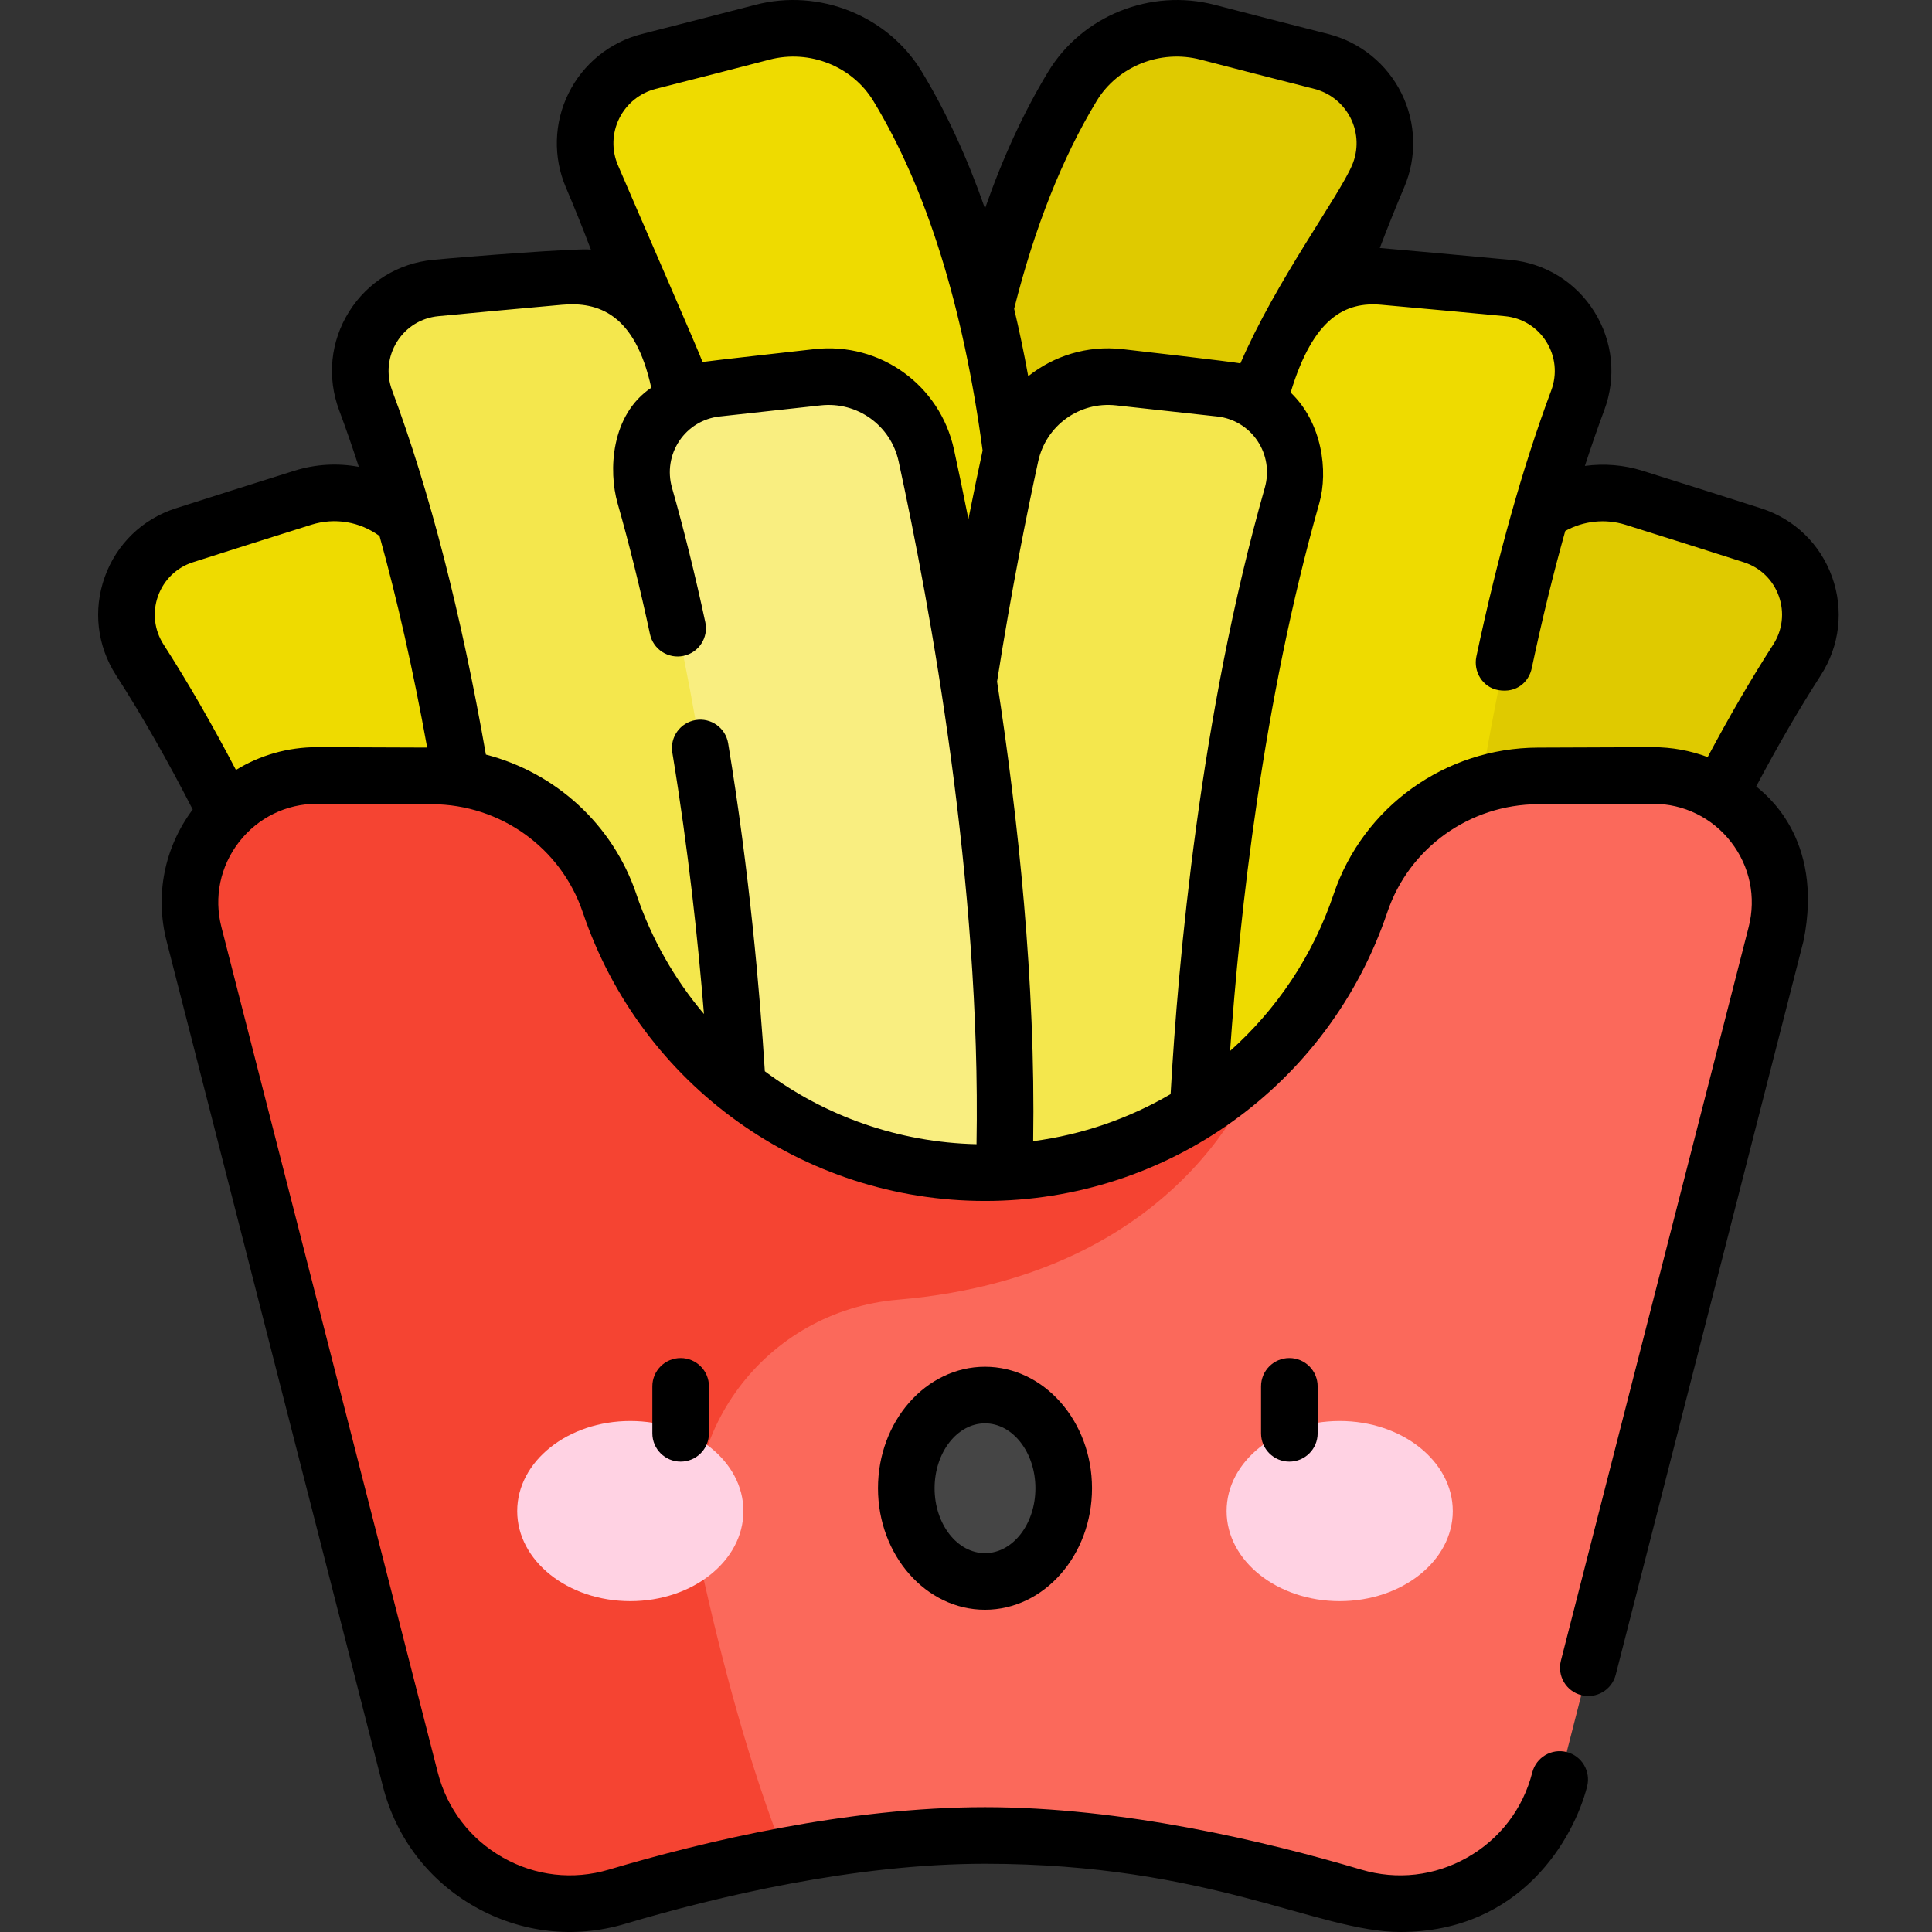 <svg height="512pt" viewBox="-26 0 512 512.001" width="512pt" xmlns="http://www.w3.org/2000/svg"><rect x="-26" y="0" width="512" height="512.001" fill="#333333" stroke="none"/><path d="m226.387 235.77s-15.223-135.254 31.797-212.863c7.391-12.203 22.039-17.965 35.844-14.367 9.277 2.418 20.289 5.238 30.109 7.738 13.293 3.383 20.465 17.82 15.078 30.438-12.91 30.254-32.281 85.523-31.375 143.156-7.199-4.523-81.453 45.898-81.453 45.898zm0 0" fill="#dfca00"/><path d="m243.684 235.77s15.223-135.254-31.797-212.863c-7.391-12.203-22.039-17.965-35.844-14.367-9.277 2.418-20.289 5.238-30.109 7.738-13.293 3.383-20.465 17.82-15.078 30.438 12.91 30.254 32.281 85.523 31.375 143.156 7.199-4.523 81.453 45.898 81.453 45.898zm0 0" fill="#eedb00"/><path d="m375.172 351.117s29.031-104.73 75.051-176.234c7.867-12.223 2.055-28.578-11.785-33.02-10.352-3.324-21.852-6.953-31.422-9.957-12.426-3.898-25.875 1.344-32.406 12.613-20.883 36.039-64.281 118.293-81.172 205.672 2.348-1.926 81.734.926 81.734.926zm0 0" fill="#dfca00"/><path d="m356.336 294.258s6.051-108.508 35.781-188.176c5.086-13.617-4.078-28.355-18.551-29.75-10.82-1.043-22.828-2.137-32.816-3.031-12.973-1.164-24.996 6.824-28.977 19.227-12.727 39.66-37.605 129.27-35.496 218.238 1.883-2.379 80.059-16.508 80.059-16.508zm0 0" fill="#eedb00"/><path d="m290.555 323.754s0-101.633 25.848-192.449c3.793-13.328-5.234-26.875-19.008-28.387l-26.824-2.941c-13.48-1.48-25.891 7.465-28.773 20.719-8.828 40.562-24.84 127.141-19.996 203.059 0-1.242 68.754 0 68.754 0zm0 0" fill="#f4e74d"/><path d="m86.102 351.117s-29.027-104.73-75.051-176.234c-7.863-12.223-2.051-28.578 11.789-33.02 10.352-3.324 21.848-6.953 31.418-9.957 12.43-3.898 25.879 1.344 32.406 12.613 20.887 36.039 64.285 118.293 81.176 205.672-2.348-1.926-81.738.926-81.738.926zm0 0" fill="#eedb00"/><path d="m106.676 294.258s-6.055-108.508-35.785-188.176c-5.086-13.617 4.078-28.355 18.551-29.75 10.82-1.043 22.828-2.137 32.816-3.031 12.973-1.164 24.996 6.824 28.977 19.227 12.727 39.66 37.605 129.27 35.496 218.238-1.883-2.379-80.055-16.508-80.055-16.508zm0 0" fill="#f4e74d"/><path d="m170.719 323.754s0-101.633-25.844-192.449c-3.793-13.328 5.23-26.875 19.004-28.387l26.824-2.941c13.484-1.48 25.891 7.465 28.777 20.719 8.828 40.562 24.84 127.141 19.992 203.059 0-1.242-68.754 0-68.754 0zm0 0" fill="#f9ee80"/><path d="m381.559 205.625c-21.266.078-40.223 13.598-47.027 33.75-14.008 41.508-53.262 71.391-99.496 71.391s-85.488-29.883-99.496-71.391c-6.801-20.152-25.762-33.672-47.027-33.75l-30.496-.117c-21.98 0-38.066 20.723-32.617 42.02l57.344 224.051c6.141 24.004 30.984 38.145 54.734 31.086 26.969-8.012 63.062-16.242 97.559-16.242s70.59 8.23 97.559 16.242c23.75 7.059 48.594-7.086 54.734-31.086l57.344-224.051c5.449-21.297-10.637-42.02-32.617-42.02zm0 0" fill="#fb695b"/><path d="m211.961 344.43c78.977-6.684 96.215-63.332 96.215-63.332-18.91 18.375-44.691 29.668-73.141 29.668-46.234 0-85.488-29.883-99.496-71.391-6.801-20.152-25.762-33.672-47.027-33.754l-30.496-.113c-21.98 0-38.066 20.719-32.617 42.016l57.34 224.051c6.145 24.004 30.988 38.145 54.738 31.086 13.105-3.891 28.371-7.84 44.559-10.863-9.363-23.555-16.809-51.57-22.398-77.109-7.531-34.426 17.207-67.285 52.324-70.258zm0 0" fill="#f54432"/><path d="m171.012 400.449c0-13.18-13.418-23.867-29.973-23.867-16.555 0-29.973 10.688-29.973 23.867 0 13.184 13.418 23.871 29.973 23.871 16.555 0 29.973-10.688 29.973-23.871zm0 0" fill="#ffd2e3"/><path d="m359.004 400.449c0-13.18-13.422-23.867-29.973-23.867-16.555 0-29.973 10.688-29.973 23.867 0 13.184 13.418 23.871 29.973 23.871 16.551 0 29.973-10.688 29.973-23.871zm0 0" fill="#ffd2e3"/><path d="m255.895 394.402c0-13.641-9.34-24.695-20.859-24.695-11.52 0-20.859 11.055-20.859 24.695s9.34 24.699 20.859 24.699c11.52 0 20.859-11.059 20.859-24.699zm0 0" fill="#454545"/><path d="m308.191 367.398v12.449c0 4.141 3.355 7.5 7.5 7.5 4.145 0 7.5-3.359 7.5-7.5v-12.449c0-4.145-3.355-7.5-7.5-7.5-4.141 0-7.5 3.355-7.5 7.5zm0 0"/><path d="m146.879 367.398v12.449c0 4.141 3.355 7.5 7.5 7.5 4.141 0 7.5-3.359 7.5-7.5v-12.449c0-4.145-3.359-7.5-7.5-7.5-4.145 0-7.5 3.355-7.5 7.5zm0 0"/><path d="m206.676 394.402c0 17.754 12.723 32.199 28.359 32.199 15.637 0 28.359-14.445 28.359-32.199s-12.723-32.195-28.359-32.195c-15.637 0-28.359 14.441-28.359 32.195zm41.719 0c0 9.484-5.992 17.199-13.359 17.199-7.367 0-13.359-7.715-13.359-17.199 0-9.48 5.992-17.195 13.359-17.195 7.367 0 13.359 7.715 13.359 17.195zm0 0"/><path d="m459.516 152.887c-3.121-8.715-9.973-15.336-18.789-18.168-8.801-2.824-19.391-6.18-31.465-9.969-4.977-1.559-10.188-1.953-15.254-1.273 1.664-5.121 3.375-10.055 5.137-14.77 3.25-8.711 2.293-18.219-2.629-26.094-4.91-7.848-13.012-12.859-22.23-13.746-9.211-.887-34.039-3.125-34.625-3.148 2.059-5.422 4.207-10.797 6.453-16.059 3.422-8.02 3.168-17.102-.699-24.922-3.871-7.84-10.953-13.57-19.43-15.727-11.926-3.035-22.039-5.637-30.066-7.727-16.988-4.426-35.145 2.867-44.152 17.734-6.422 10.602-12.016 22.73-16.734 36.242-4.711-13.488-10.285-25.605-16.73-36.242-9.008-14.871-27.168-22.164-44.152-17.734-7.988 2.082-18.102 4.68-30.062 7.727-8.477 2.156-15.559 7.891-19.43 15.727-3.867 7.82-4.121 16.902-.699 24.922 2.312 5.418 4.527 10.934 6.633 16.496-2.914-.477-32.66 1.824-41.867 2.711-9.219.887-17.32 5.898-22.23 13.746-4.922 7.875-5.879 17.383-2.629 26.094 1.793 4.801 3.531 9.816 5.219 15.016-5.586-1.043-11.43-.738-17.07 1.027-12.074 3.789-22.66 7.145-31.465 9.969-8.816 2.832-15.664 9.453-18.789 18.168-3.133 8.742-2.043 18.238 2.988 26.055 6.789 10.551 13.609 22.508 20.316 35.586-7.512 10.027-10.043 22.684-6.93 34.855l57.34 224.055c3.488 13.625 12.145 24.945 24.375 31.879 12.207 6.918 26.328 8.527 39.766 4.539 24.465-7.27 60.875-15.934 95.422-15.934 59.523 0 88.156 18.078 110.062 18.078 32.105 0 46.012-24.938 49.496-38.562 1.027-4.012-1.391-8.098-5.406-9.125s-8.098 1.395-9.125 5.406c-2.465 9.637-8.586 17.645-17.238 22.547-8.625 4.891-18.602 6.031-28.098 3.207-25.414-7.551-63.34-16.551-99.691-16.551-36.352 0-74.277 9-99.691 16.551-9.492 2.82-19.473 1.684-28.098-3.207-8.652-4.902-14.773-12.914-17.242-22.547l-57.34-224.055c-2.02-7.887-.312-16.102 4.684-22.535 4.992-6.43 12.527-10.121 20.641-10.121l30.496.113c18.133.07 34.188 11.582 39.949 28.652 15.441 45.75 58.281 76.492 106.602 76.492 48.32 0 91.16-30.742 106.605-76.492 5.758-17.07 21.812-28.582 39.949-28.652l30.465-.113c8.145 0 15.676 3.691 20.672 10.121 4.992 6.434 6.699 14.648 4.68 22.535l-49.762 194.441c-1.027 4.016 1.391 8.098 5.406 9.125 4.012 1.027 8.098-1.391 9.125-5.406l49.762-194.438c5.625-27.613-10.668-39.316-12.531-40.98 5.664-10.691 11.41-20.586 17.125-29.465 5.027-7.816 6.117-17.312 2.984-26.055zm-194.918-126.094c5.594-9.238 16.922-13.762 27.539-10.996 8.051 2.102 18.195 4.707 30.145 7.75 4.227 1.074 7.758 3.93 9.688 7.836 1.922 3.891 2.051 8.402.348 12.391-3.57 8.367-20.176 30.691-29.605 52.543-1.465-.395-31.32-3.797-31.32-3.797-9.266-1.023-18.109 1.77-24.906 7.188-1.113-6.148-2.355-12.113-3.73-17.875 5.41-21.52 12.754-40.035 21.844-55.039zm-26.367 153.832c3.816-24.363 8.02-45.133 10.895-58.336 2.074-9.535 10.938-15.922 20.629-14.859l26.82 2.945c4.34.477 8.219 2.82 10.652 6.438 2.457 3.652 3.172 8.188 1.961 12.438-17.141 60.23-22.984 125.531-24.965 160.707-11.035 6.445-23.383 10.746-36.422 12.461.656-41.984-3.949-85.371-9.57-121.793zm-100.129-149.238c1.93-3.906 5.461-6.766 9.684-7.84 11.988-3.051 22.133-5.656 30.148-7.746 10.613-2.77 21.941 1.754 27.539 10.992 14.074 23.227 23.793 54.383 28.93 92.598-1.098 5.055-2.383 11.18-3.762 18.16-1.344-6.773-2.641-12.977-3.832-18.453-3.715-17.055-19.574-28.484-36.922-26.578 0 0-28.762 3.211-29.711 3.41-.598-1.922-17.883-41.52-22.422-52.156-1.703-3.984-1.574-8.5.348-12.387zm-101.574 172.66c-6.324-12.102-12.754-23.258-19.168-33.223-2.488-3.867-3.027-8.559-1.48-12.875 1.539-4.293 4.91-7.555 9.254-8.949 8.773-2.812 19.328-6.16 31.371-9.938 6.219-1.953 12.875-.824 18.078 2.992 4.723 17.004 8.941 35.742 12.621 56.062l-29.188-.109c-7.738 0-15.121 2.133-21.488 6.039zm106.117 32.93c-6.258-18.543-21.461-32.238-39.879-37.008-6.562-37.43-14.918-69.891-24.852-96.508-1.605-4.309-1.133-9.008 1.297-12.895 2.418-3.863 6.406-6.332 10.945-6.77 9.18-.887 20.203-1.902 32.77-3.027 9.527-.859 19.363 2.312 23.664 21.988-10.781 7.234-11.352 22.09-8.93 30.598 3.109 10.926 6 22.602 8.59 34.695.867 4.051 4.852 6.633 8.902 5.762 4.051-.867 6.633-4.852 5.766-8.902-2.66-12.418-5.633-24.414-8.832-35.66-1.207-4.25-.496-8.785 1.961-12.434 2.434-3.617 6.316-5.965 10.652-6.441l26.824-2.945c9.676-1.055 18.555 5.324 20.629 14.859 8.348 38.367 21.867 111.887 20.637 180.934-20.738-.473-40.211-7.469-56.098-19.324-1.332-21.145-4.086-52.781-9.719-86.902-.672-4.086-4.523-6.855-8.621-6.176-4.086.672-6.852 4.531-6.176 8.621 4.238 25.695 6.82 49.977 8.383 69.277-7.758-9.176-13.906-19.871-17.914-31.742zm301.27-66.152c-5.805 9.023-11.629 19.031-17.363 29.809-4.57-1.711-9.469-2.625-14.527-2.625l-30.492.117c-24.547.09-46.293 15.703-54.105 38.852-5.535 16.395-15.133 30.555-27.445 41.539 2.543-36.137 8.711-92.719 23.637-145.156 2.422-8.508.777-21.359-7.586-29.332 6.012-19.91 14.512-24.117 24.051-23.258 12.566 1.125 23.59 2.145 32.77 3.027 4.539.438 8.527 2.906 10.945 6.773 2.43 3.887 2.902 8.586 1.297 12.891-7.527 20.168-14.203 43.895-19.844 70.527-.859 4.051 1.703 8.164 5.781 8.891 4.969.883 8.145-2.254 8.891-5.785 2.727-12.871 5.695-25.027 8.887-36.391 4.836-2.68 10.645-3.305 15.961-1.637 12.047 3.777 22.602 7.121 31.371 9.938 4.344 1.395 7.719 4.656 9.254 8.949 1.547 4.312 1.008 9.004-1.48 12.871zm0 0"/></svg>